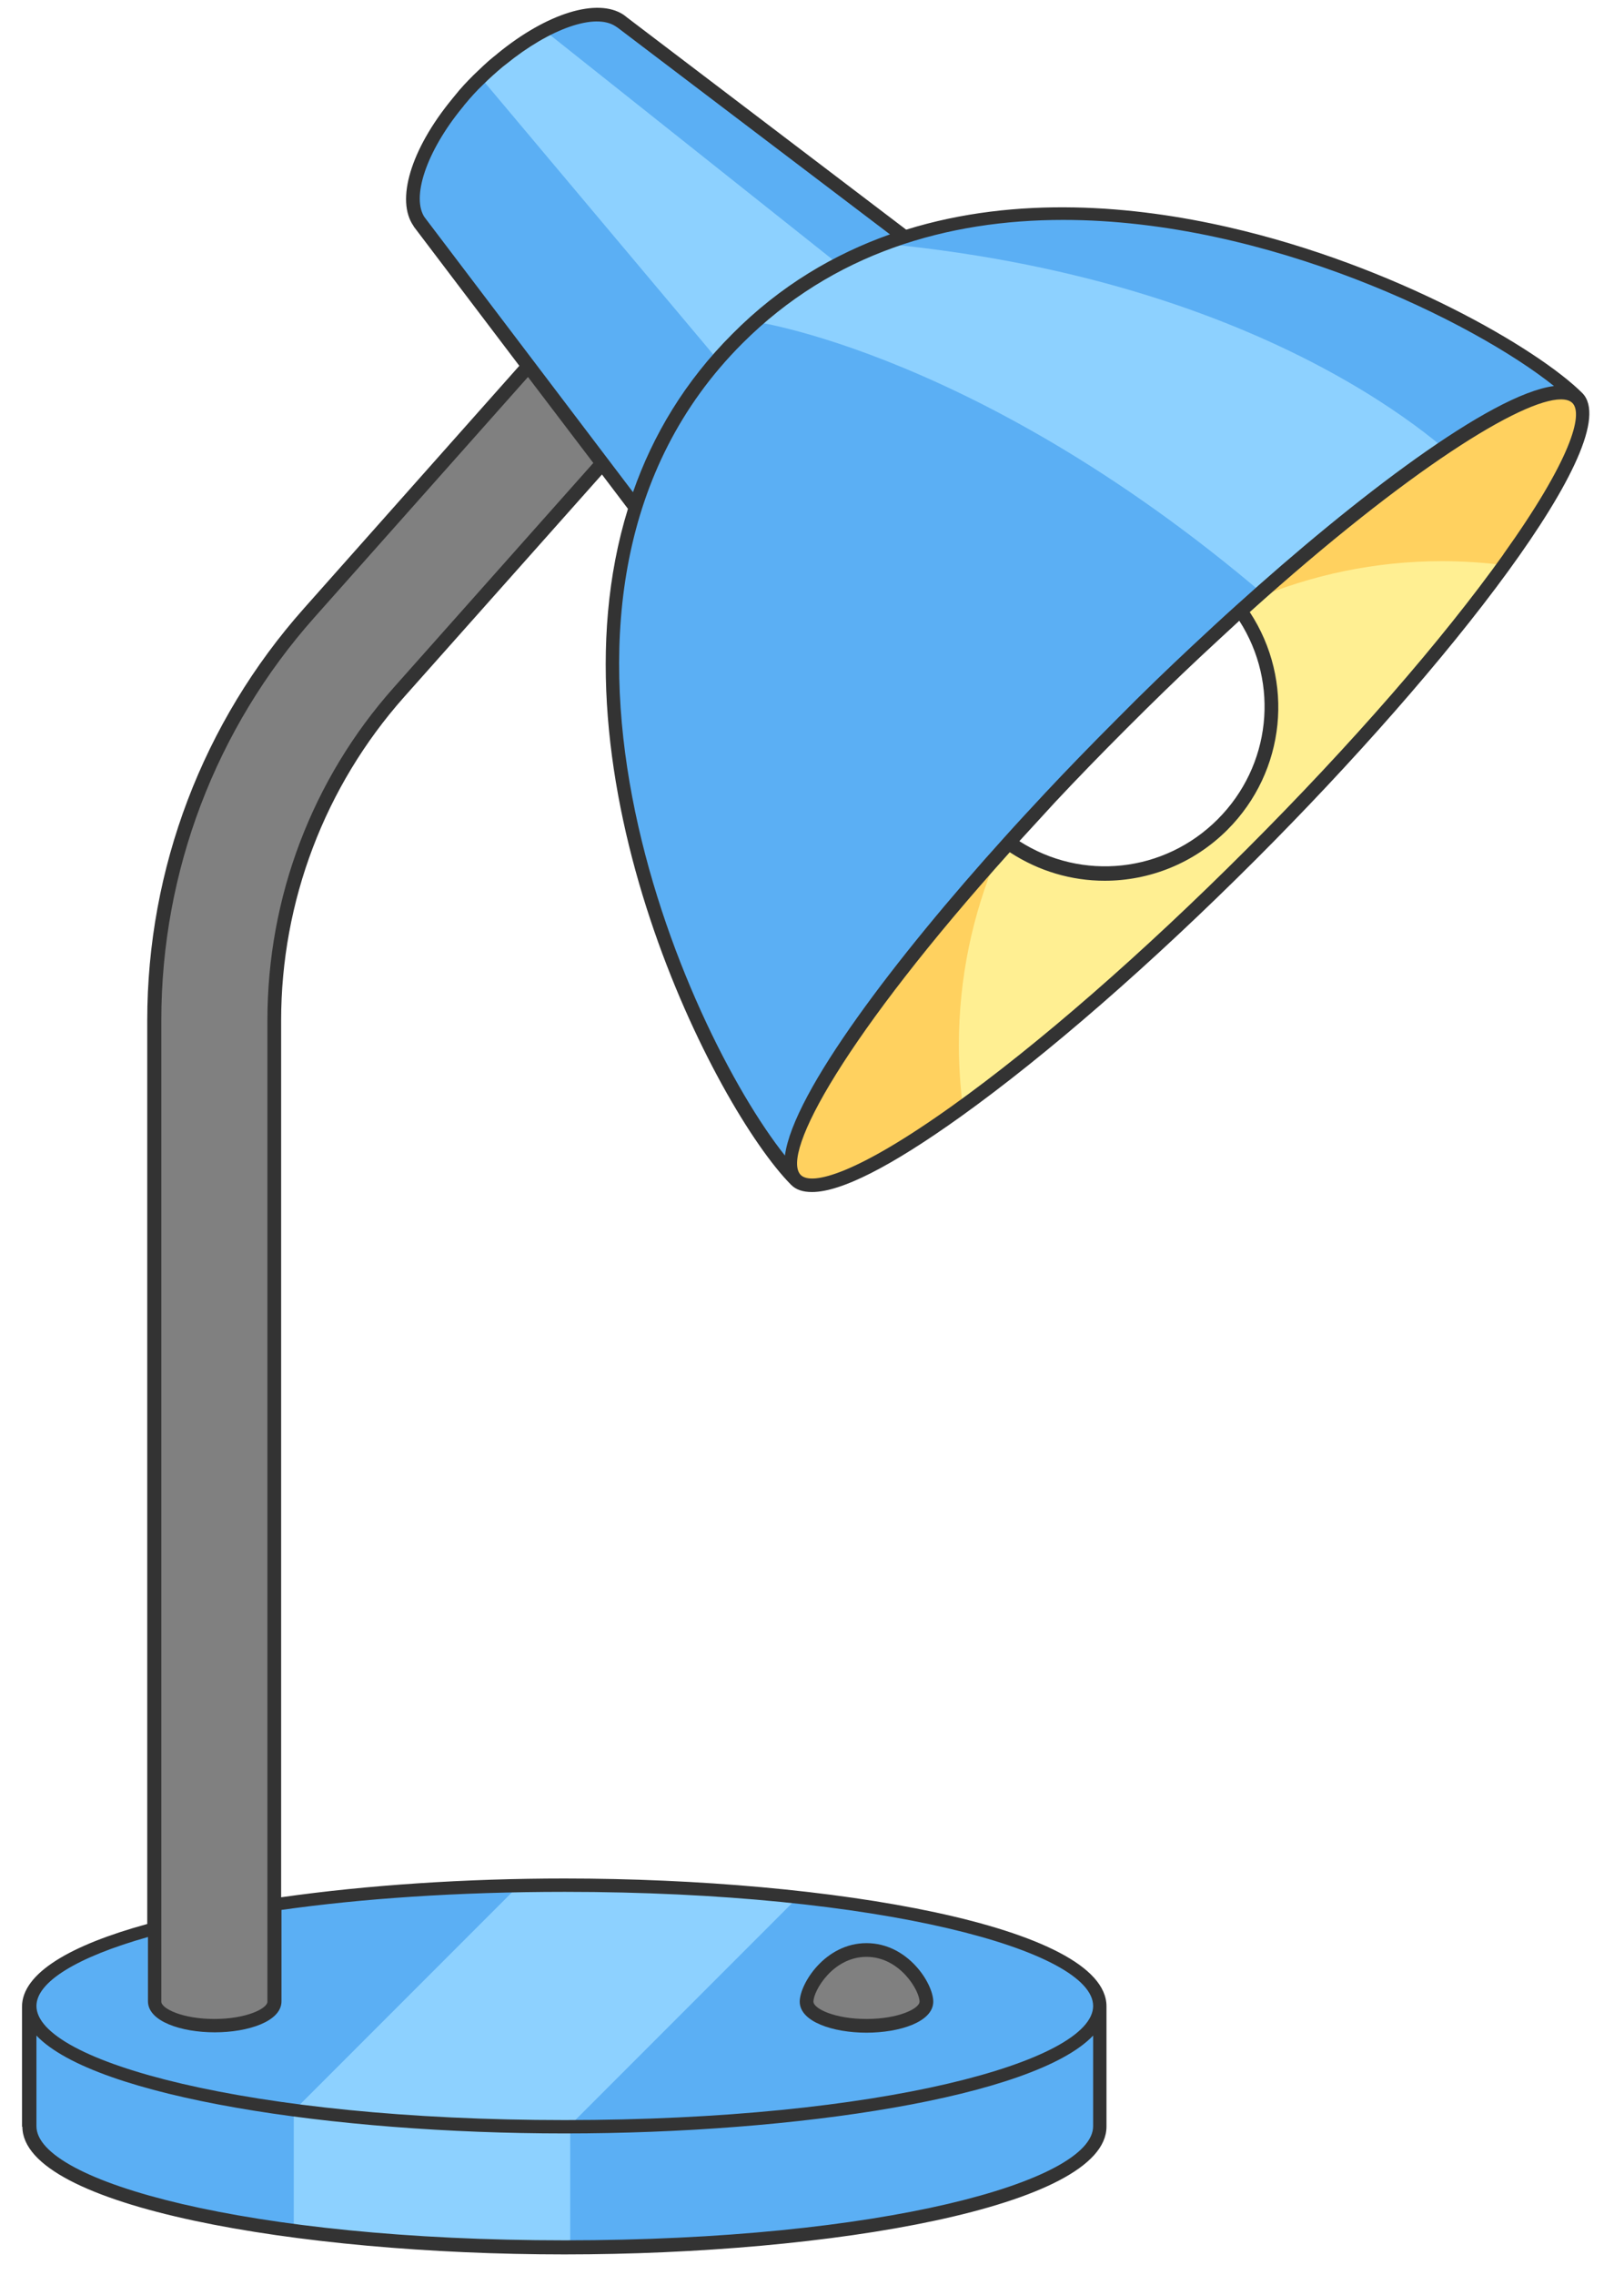 <svg width="45" height="63" viewBox="0 0 45 63" fill="none" xmlns="http://www.w3.org/2000/svg">
<path d="M30.47 55.56V58.89C30.47 60.73 23.92 62.22 15.8 62.24H15.64C12.9 62.24 10.34 62.07 8.14 61.78C3.75 61.2 0.81 60.12 0.81 58.89V55.56H30.47Z" fill="#5BAFF4"/>
<path d="M15.8 58.45V62.24H15.64C12.9 62.24 10.34 62.07 8.14 61.78V58.45H15.8Z" fill="#8DD1FF"/>
<path d="M30.47 55.56C30.47 57.4 23.89 58.9 15.74 58.91H15.64C12.9 58.91 10.34 58.74 8.14 58.45C3.75 57.87 0.81 56.79 0.81 55.56C0.81 53.81 6.77 52.37 14.37 52.22C14.79 52.22 15.21 52.21 15.64 52.21C17.96 52.21 20.15 52.33 22.1 52.55C27.05 53.09 30.46 54.24 30.46 55.56H30.47Z" fill="#5BAFF4"/>
<path d="M15.72 8.92L8.57 16.97C5.81 20.08 4.28 24.09 4.28 28.25V55.43C4.28 55.8 5.02 56.1 5.94 56.1C6.86 56.1 7.6 55.8 7.6 55.43V28.25C7.6 24.9 8.83 21.68 11.05 19.17L18.2 11.12L15.72 8.92Z" fill="#808080"/>
<path d="M25.67 55.43C25.67 55.06 25.08 54 24.01 54C22.94 54 22.35 55.06 22.35 55.43C22.35 55.8 23.09 56.1 24.01 56.1C24.93 56.1 25.67 55.8 25.67 55.43Z" fill="#808080"/>
<path d="M29.53 9.94L20.99 18.48L11.63 6.15C11.16 5.51 11.6 4.16 12.67 2.86C12.7 2.83 12.73 2.79 12.76 2.76C12.91 2.57 13.08 2.39 13.26 2.21C13.28 2.19 13.3 2.17 13.32 2.15C13.48 1.99 13.64 1.85 13.8 1.71C13.84 1.68 13.87 1.65 13.9 1.63C14.3 1.31 14.7 1.04 15.08 0.84C15.62 0.55 16.13 0.4 16.54 0.4C16.78 0.4 17 0.45 17.16 0.56C17.19 0.58 17.21 0.6 17.24 0.62L29.52 9.94H29.53Z" fill="#5BAFF4"/>
<path d="M24.52 8.34L21.91 12.37L13.32 2.15C13.48 1.99 13.64 1.85 13.8 1.71C13.84 1.68 13.87 1.65 13.9 1.63C14.3 1.31 14.7 1.04 15.08 0.84L24.52 8.34Z" fill="#8DD1FF"/>
<path d="M43.71 11.02L40.9 13.83L22.06 32.67C19.63 30.24 12.89 16.92 20.43 9.38C20.59 9.22 20.76 9.06 20.92 8.91C22.02 7.93 23.23 7.22 24.5 6.75C32.02 3.93 41.67 8.98 43.71 11.01V11.02Z" fill="#5BAFF4"/>
<path d="M40.91 13.83L36.74 18C36.74 18 36.67 17.93 36.63 17.9C28.08 9.93 20.93 8.91 20.93 8.91C22.03 7.93 23.24 7.22 24.51 6.75C35.84 7.84 40.64 12.99 40.64 12.99C40.64 12.99 40.75 13.31 40.91 13.82V13.83Z" fill="#8DD1FF"/>
<path d="M41.68 15.65C40.05 17.9 37.6 20.74 34.69 23.65C31.77 26.57 28.93 29.03 26.67 30.66C24.3 32.37 22.57 33.18 22.06 32.67C21.27 31.88 23.64 28.18 27.62 23.71C27.73 23.59 27.84 23.47 27.95 23.34C28.32 22.93 28.7 22.51 29.1 22.09C29.73 21.42 30.4 20.73 31.08 20.04C31.77 19.35 32.45 18.68 33.13 18.05C33.55 17.65 33.97 17.27 34.38 16.9C34.49 16.8 34.61 16.69 34.72 16.59C39.2 12.59 42.92 10.22 43.71 11.01C44.22 11.52 43.4 13.26 41.68 15.64V15.65Z" fill="#FFD15F"/>
<path d="M34.73 16.6C36.34 15.92 38.1 15.54 39.96 15.54C40.54 15.54 41.12 15.58 41.69 15.65C40.06 17.9 37.61 20.74 34.7 23.65C31.78 26.57 28.94 29.03 26.68 30.66C26.61 30.1 26.57 29.52 26.57 28.94C26.57 27.08 26.95 25.32 27.63 23.71L34.73 16.6Z" fill="#FFEF92"/>
<path d="M34.38 16.91C35.66 18.71 35.49 21.22 33.88 22.84C32.27 24.46 29.75 24.62 27.95 23.34C28.32 22.93 28.7 22.51 29.1 22.09C29.73 21.42 30.4 20.73 31.09 20.04C31.78 19.35 32.46 18.69 33.14 18.05C33.56 17.65 33.98 17.27 34.39 16.9L34.38 16.91Z" fill="white"/>
<path d="M22.11 52.54L15.75 58.9H15.65C12.91 58.9 10.35 58.73 8.15 58.44L14.38 52.21C14.8 52.21 15.22 52.2 15.65 52.2C17.97 52.2 20.16 52.32 22.11 52.54Z" fill="#8DD1FF"/>
<path d="M0.62 58.89C0.62 61.11 8.26 62.43 15.64 62.43C23.02 62.43 30.66 61.11 30.66 58.89V55.56C30.66 53.34 23.02 52.02 15.64 52.02C12.93 52.02 10.18 52.2 7.79 52.54V28.26C7.79 24.96 9 21.78 11.19 19.31L16.68 13.14L17.4 14.09C15.1 21.52 19.83 30.7 21.92 32.81C22.06 32.95 22.25 33.01 22.5 33.01C23.3 33.01 24.68 32.31 26.61 30.93C29 29.22 31.92 26.68 34.82 23.78C40.12 18.48 45.08 12.17 43.85 10.89C42.62 9.66 38.64 7.34 34.03 6.29C31.45 5.7 28.2 5.4 25.11 6.36L17.37 0.48C17.37 0.48 17.31 0.43 17.28 0.41C16.56 -0.07 15.16 0.36 13.79 1.48C13.76 1.51 13.73 1.53 13.68 1.57C13.49 1.72 13.31 1.9 13.12 2.08C12.93 2.27 12.76 2.45 12.61 2.64C12.58 2.68 12.55 2.71 12.52 2.75C11.38 4.14 10.96 5.55 11.46 6.26C11.46 6.26 11.46 6.27 11.47 6.28L14.39 10.13L8.42 16.85C5.62 20 4.08 24.05 4.08 28.26V53.28C1.96 53.86 0.61 54.64 0.61 55.57V58.9L0.62 58.89ZM11.78 6.04C11.38 5.49 11.81 4.2 12.81 2.98C12.84 2.95 12.86 2.91 12.89 2.88C13.04 2.7 13.2 2.52 13.38 2.35C13.56 2.17 13.74 2.01 13.93 1.85C13.96 1.83 13.99 1.8 14.02 1.78C15.24 0.79 16.49 0.35 17.06 0.73C17.08 0.74 17.1 0.76 17.12 0.77L24.66 6.49C23.11 7.04 21.62 7.91 20.29 9.25C18.98 10.56 18.09 12.05 17.54 13.63L11.79 6.05C11.79 6.05 11.79 6.05 11.79 6.04H11.78ZM41.66 15.35C39.96 17.73 37.44 20.62 34.55 23.51C31.67 26.39 28.77 28.92 26.39 30.62C23.76 32.5 22.5 32.84 22.19 32.54C21.61 31.96 23.45 28.64 27.98 23.6C28.79 24.13 29.7 24.39 30.61 24.39C31.85 24.39 33.08 23.91 34.01 22.98C35.63 21.36 35.88 18.85 34.63 16.95C39.07 12.96 42.18 11.06 43.25 11.06C43.39 11.06 43.5 11.09 43.57 11.16C43.88 11.47 43.53 12.73 41.65 15.36L41.66 15.35ZM28.24 23.3C28.55 22.96 28.88 22.6 29.24 22.21C29.84 21.57 30.49 20.9 31.22 20.17C31.95 19.44 32.62 18.79 33.26 18.19C33.65 17.83 34 17.5 34.34 17.19C35.46 18.93 35.22 21.21 33.74 22.69C32.26 24.17 29.98 24.41 28.24 23.29V23.3ZM34.26 16.76C33.87 17.11 33.46 17.49 33.01 17.91C32.37 18.51 31.69 19.16 30.96 19.9C30.22 20.64 29.57 21.31 28.97 21.95C28.55 22.4 28.17 22.81 27.82 23.2C24.85 26.49 21.98 30.24 21.75 32C19 28.55 13.61 16.47 20.57 9.51C23.08 7 26.26 6.09 29.46 6.09C35.13 6.09 40.86 8.93 43.06 10.69C41.3 10.92 37.55 13.79 34.26 16.76ZM16.45 12.81L10.91 19.04C8.65 21.58 7.41 24.85 7.41 28.25V55.43C7.41 55.62 6.83 55.91 5.94 55.91C5.05 55.91 4.47 55.62 4.47 55.43V28.25C4.47 24.13 5.98 20.17 8.71 17.1L14.63 10.44L16.44 12.82L16.45 12.81ZM4.1 55.42C4.1 55.98 5.03 56.28 5.95 56.28C6.87 56.28 7.8 55.98 7.8 55.42V52.89C10 52.58 12.66 52.39 15.65 52.39C24.41 52.39 30.29 54.02 30.29 55.55C30.29 57.08 24.41 58.71 15.65 58.71C6.89 58.71 1.01 57.08 1.01 55.55C1.01 54.89 2.12 54.2 4.1 53.64V55.42ZM1.01 58.88V56.37C2.64 58.08 9.24 59.08 15.65 59.08C22.06 59.08 28.66 58.08 30.29 56.37V58.88C30.29 60.41 24.41 62.04 15.65 62.04C6.89 62.04 1.01 60.41 1.01 58.88Z" fill="#333333"/>
<path d="M24.01 56.29C24.93 56.29 25.86 55.99 25.86 55.43C25.86 54.93 25.16 53.81 24.01 53.81C22.86 53.81 22.16 54.94 22.16 55.43C22.16 55.99 23.09 56.29 24.01 56.29ZM22.54 55.43C22.54 55.13 23.08 54.19 24.01 54.19C24.94 54.19 25.48 55.13 25.48 55.43C25.48 55.62 24.9 55.91 24.01 55.91C23.12 55.91 22.54 55.62 22.54 55.43Z" fill="#333333"/>
</svg>
